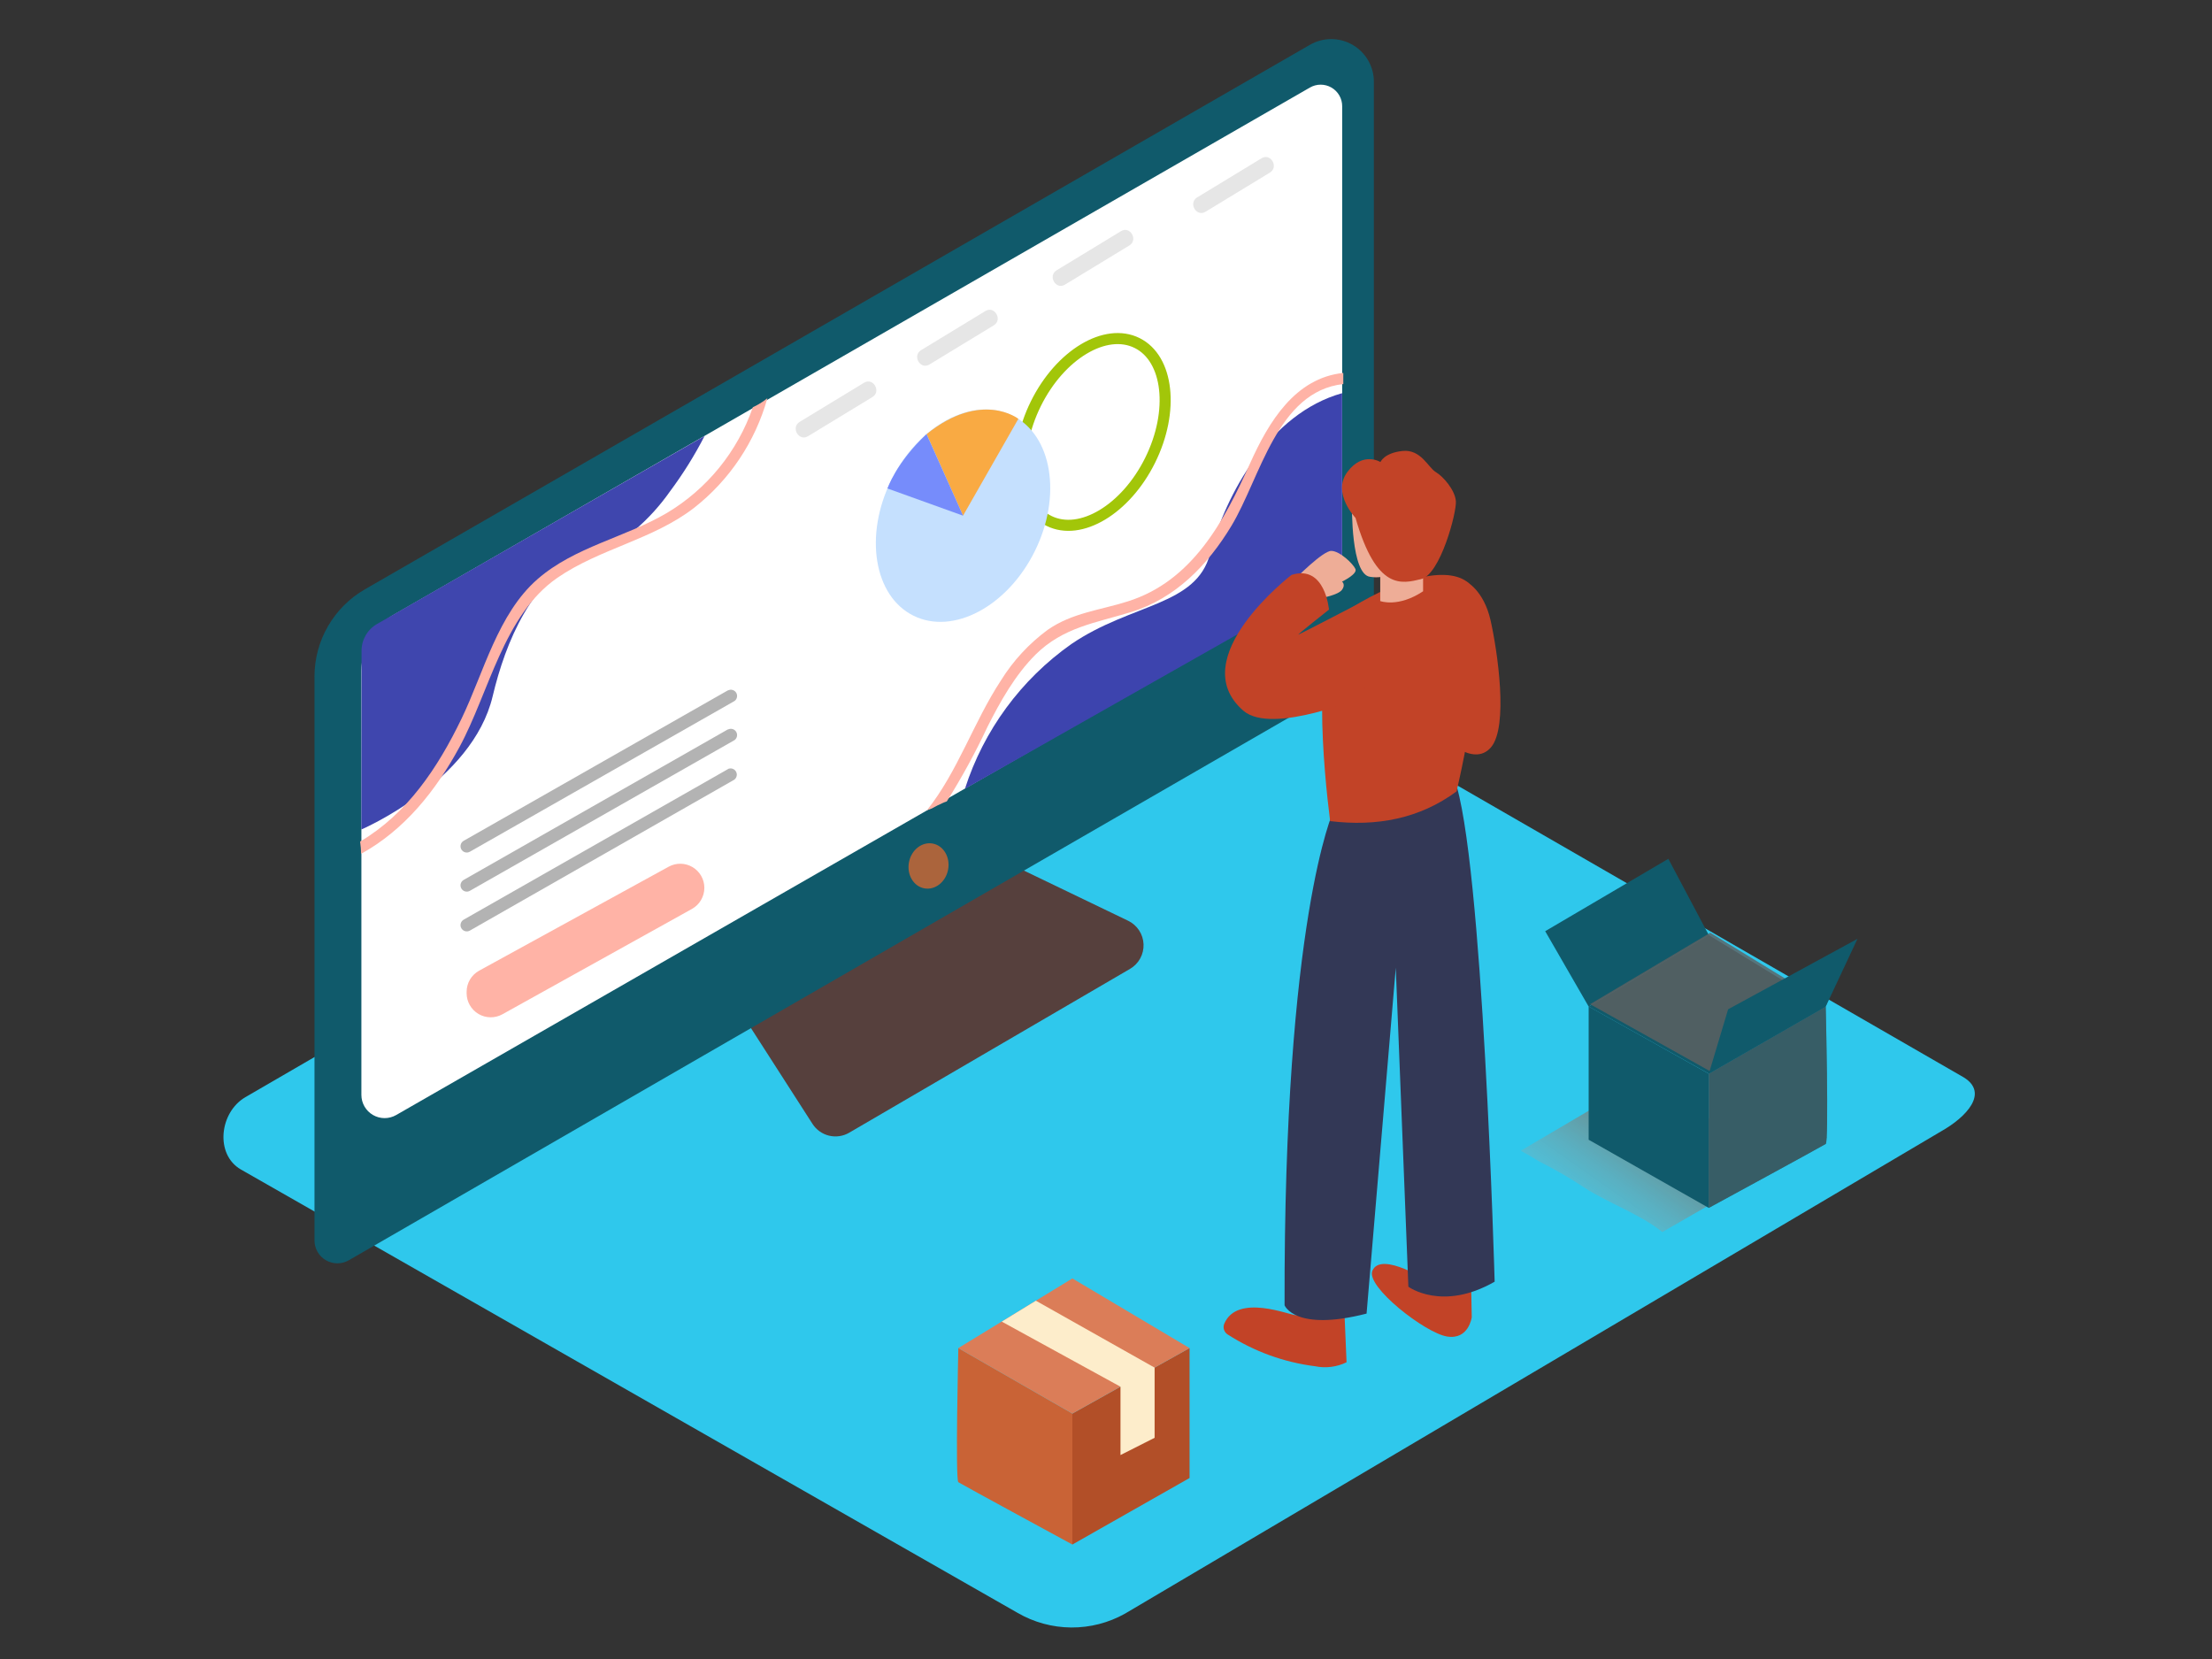 <svg width="400" height="300" viewBox="0 0 400 300" fill="none" xmlns="http://www.w3.org/2000/svg">
<rect x="0" y="0" width="400" height="300" fill="#333333" stroke="none"/>
<path d="M203.45 291.79L350.95 204.62C355.65 201.98 359.67 197.62 355.1 194.82L207.1 109.51C204.88 108.13 201.51 107.23 199.25 108.51L44.38 198.4C39.68 201.13 38.84 208.74 43.54 211.47L184 291.65C186.95 293.363 190.295 294.277 193.706 294.301C197.117 294.326 200.476 293.46 203.45 291.79V291.79Z" fill="#2FC8EC"/>
<path d="M182.56 156.18L204 166.5C204.806 166.888 205.492 167.488 205.983 168.236C206.475 168.983 206.754 169.851 206.789 170.745C206.825 171.639 206.617 172.526 206.188 173.311C205.758 174.096 205.123 174.749 204.35 175.2L153.56 204.83C152.463 205.47 151.161 205.662 149.926 205.366C148.691 205.07 147.617 204.308 146.93 203.24L134.57 184" fill="#56403D"/>
<path d="M66 106.56L236.88 8.1C238.052 7.424 239.381 7.069 240.734 7.07C242.087 7.071 243.416 7.427 244.588 8.104C245.759 8.781 246.732 9.754 247.408 10.926C248.084 12.098 248.44 13.427 248.44 14.78V117.2C248.44 118.324 248.145 119.429 247.583 120.403C247.021 121.378 246.213 122.187 245.24 122.75L63.07 227.9C62.441 228.261 61.729 228.45 61.004 228.449C60.279 228.448 59.568 228.257 58.94 227.894C58.312 227.532 57.791 227.011 57.427 226.384C57.064 225.756 56.872 225.045 56.87 224.32V122.32C56.873 119.123 57.719 115.982 59.322 113.216C60.925 110.449 63.228 108.153 66 106.56V106.56Z" fill="#105A6B"/>
<path d="M236.86 15.84L71.17 111.18C69.401 112.199 67.931 113.667 66.909 115.434C65.888 117.202 65.35 119.208 65.35 121.25V198C65.352 198.735 65.546 199.456 65.913 200.092C66.281 200.728 66.808 201.257 67.444 201.625C68.079 201.993 68.8 202.189 69.535 202.191C70.269 202.194 70.992 202.004 71.63 201.64L240.63 104.64C241.262 104.278 241.787 103.755 242.152 103.124C242.517 102.494 242.71 101.779 242.71 101.05V19.22C242.714 18.534 242.536 17.859 242.194 17.264C241.853 16.669 241.36 16.175 240.766 15.832C240.172 15.489 239.498 15.309 238.812 15.31C238.126 15.312 237.453 15.494 236.86 15.84Z" fill="white"/>
<path d="M171.443 157.273C171.873 155.038 170.639 152.922 168.687 152.546C166.734 152.17 164.803 153.677 164.373 155.911C163.942 158.145 165.176 160.262 167.129 160.638C169.081 161.013 171.012 159.507 171.443 157.273Z" fill="#AB643C"/>
<path d="M174.49 142.64C177.886 132.064 184.632 122.881 193.71 116.48C204.58 109.06 216.32 109.62 218.81 100.16C221.63 89.41 229.59 74.75 242.7 71.1V100.33C242.701 101.438 242.408 102.526 241.851 103.483C241.294 104.441 240.493 105.233 239.53 105.78L174.49 142.64Z" fill="#3D44AE"/>
<path d="M65.34 150C65.34 150 85.41 141.41 89.09 125.9C91.43 116.06 96.22 104.44 106.09 99.95C109.09 98.57 112.31 97.87 114.94 95.73C117.291 93.698 119.384 91.383 121.17 88.84C123.523 85.685 125.611 82.34 127.41 78.84L68.18 112.84C67.329 113.327 66.623 114.031 66.131 114.879C65.639 115.727 65.38 116.69 65.38 117.67L65.34 150Z" fill="#3F46AE"/>
<path d="M242.91 68.23C242.91 67.97 242.91 67.71 242.91 67.44C234.22 68.34 229.43 76.26 226.07 83.75C221.38 94.22 215.64 105.06 203.94 108.75C198.94 110.34 193.88 110.81 189.46 113.89C186.079 116.38 183.204 119.492 180.99 123.06C176.06 130.57 173.2 139.52 167.63 146.51L168.51 146.19C169.159 145.823 169.827 145.49 170.51 145.19C170.75 145.08 170.98 145 171.21 144.92C173.935 140.586 176.39 136.087 178.56 131.45C180.91 126.79 183.56 122.07 187.27 118.36C192.27 113.43 198.09 112.65 204.47 110.7C212.53 108.24 218.41 102.18 222.67 95.11C227.94 86.36 230.95 70.77 242.91 69.45V68.23Z" fill="#FFB3A6"/>
<path d="M138.38 72.31C137.685 72.835 136.934 73.281 136.14 73.64C133.373 81.653 127.862 88.429 120.58 92.77C113.04 97.2 103.94 98.87 97.22 104.71C90 111 87.48 121.64 83.44 130C79.16 138.85 73.63 147.15 65.12 152.18C65.221 152.913 65.284 153.651 65.31 154.39C73.16 150.06 78.8 142.99 83.06 135.14C88.44 125.23 91.06 111.24 100.74 104.52C108.43 99.2 118.03 97.61 125.49 91.85C131.923 86.822 136.577 79.865 138.77 72L138.38 72.31Z" fill="#FFB3A6"/>
<path d="M84.38 179.35V179.6C84.38 180.36 84.578 181.106 84.956 181.765C85.333 182.424 85.875 182.974 86.53 183.359C87.185 183.744 87.929 183.951 88.688 183.96C89.448 183.969 90.196 183.779 90.86 183.41L125.13 164.36C125.809 163.982 126.375 163.43 126.769 162.76C127.162 162.09 127.37 161.327 127.37 160.55V160.55C127.37 159.793 127.172 159.048 126.797 158.39C126.422 157.732 125.881 157.184 125.229 156.798C124.577 156.412 123.836 156.203 123.079 156.191C122.321 156.18 121.574 156.365 120.91 156.73L86.64 175.53C85.956 175.906 85.385 176.459 84.987 177.131C84.59 177.803 84.38 178.569 84.38 179.35V179.35Z" fill="#FFB3A6"/>
<path d="M131.64 124.83L83.82 152.06C83.563 152.216 83.378 152.469 83.307 152.761C83.236 153.054 83.284 153.363 83.44 153.62C83.597 153.877 83.849 154.062 84.141 154.133C84.434 154.204 84.743 154.156 85 154L132.82 126.77C133.048 126.605 133.207 126.362 133.265 126.086C133.323 125.811 133.276 125.524 133.133 125.281C132.991 125.038 132.763 124.858 132.494 124.774C132.225 124.691 131.935 124.711 131.68 124.83H131.64Z" fill="#B3B3B3"/>
<path d="M131.64 131.89L83.82 159.13C83.563 159.286 83.378 159.539 83.307 159.831C83.236 160.124 83.284 160.433 83.44 160.69C83.597 160.947 83.849 161.132 84.141 161.203C84.434 161.274 84.743 161.226 85 161.07L132.82 133.84C133.048 133.675 133.207 133.432 133.265 133.156C133.323 132.881 133.276 132.594 133.133 132.351C132.991 132.108 132.763 131.928 132.494 131.844C132.225 131.761 131.935 131.781 131.68 131.9L131.64 131.89Z" fill="#B3B3B3"/>
<path d="M131.64 139.08L83.82 166.32C83.563 166.476 83.378 166.729 83.307 167.021C83.236 167.314 83.284 167.623 83.44 167.88C83.597 168.137 83.849 168.322 84.141 168.393C84.434 168.464 84.743 168.416 85 168.26L132.77 141C132.998 140.835 133.157 140.592 133.215 140.316C133.273 140.041 133.226 139.754 133.083 139.511C132.941 139.268 132.713 139.088 132.444 139.004C132.175 138.921 131.885 138.941 131.63 139.06L131.64 139.08Z" fill="#B3B3B3"/>
<path d="M207.986 83.224C212.383 74.339 211.321 64.847 205.614 62.023C199.907 59.198 191.715 64.111 187.318 72.996C182.921 81.881 183.983 91.374 189.691 94.198C195.398 97.022 203.589 92.109 207.986 83.224Z" stroke="#A2C609" stroke-width="2" stroke-miterlimit="10"/>
<path d="M187.126 99.67C192.072 89.676 190.271 78.699 183.103 75.152C175.936 71.605 166.116 76.831 161.171 86.825C156.225 96.819 158.026 107.796 165.193 111.343C172.361 114.89 182.18 109.664 187.126 99.67Z" fill="#C5E0FE"/>
<path d="M174.15 93.25L184.15 75.74C184.15 75.74 177.52 70.51 167.56 78.5L174.15 93.25Z" fill="#F9AA43"/>
<path d="M174.15 93.25L160.48 88.33C160.48 88.33 162.06 83.65 167.54 78.5L174.15 93.25Z" fill="#768CFB"/>
<path d="M146.12 78.88L157.76 71.8C159.41 70.8 157.9 68.2 156.25 69.21L144.6 76.29C142.95 77.29 144.46 79.89 146.11 78.88H146.12Z" fill="#E6E6E6"/>
<path d="M192.58 51.47L204.22 44.39C205.87 43.39 204.36 40.79 202.71 41.8L191.07 48.88C189.42 49.88 190.93 52.48 192.58 51.47V51.47Z" fill="#E6E6E6"/>
<path d="M218 38.29L229.64 31.21C231.29 30.21 229.78 27.61 228.13 28.62L216.48 35.7C214.83 36.7 216.34 39.3 217.99 38.29H218Z" fill="#E6E6E6"/>
<path d="M168.07 65.91L179.71 58.83C181.36 57.83 179.85 55.23 178.2 56.24L166.56 63.32C164.91 64.32 166.42 66.92 168.07 65.91Z" fill="#E6E6E6"/>
<path d="M193.92 279.3V255.62L215.11 243.78V267.27L193.92 279.3Z" fill="#B24F28"/>
<path d="M193.92 255.62L173.3 243.78C173.3 243.78 172.73 267.65 173.3 268.03C173.87 268.41 193.92 279.3 193.92 279.3V255.62Z" fill="#C96336"/>
<path d="M173.29 243.78L193.92 231.18L215.11 243.78L193.92 255.62L173.29 243.78Z" fill="#DB7D58"/>
<path d="M181.15 238.99L202.62 250.76V263.12L208.79 260V247.31L187.32 235.21L181.15 238.99Z" fill="#FDEDCB"/>
<path d="M239.08 108.11C239.08 108.11 241.98 107.6 242.68 106.65C243.38 105.7 242.68 105.17 242.68 105.17C242.68 105.17 245.53 103.82 245.1 102.88C244.67 101.94 242.27 99.62 240.73 99.62C239.19 99.62 234.21 104.68 234.21 104.68" fill="#EEAD97"/>
<path d="M235.5 236.83C235.475 237.108 235.345 237.365 235.137 237.551C234.929 237.736 234.659 237.836 234.38 237.83C233.38 237.91 223.76 233.78 221.38 239.38C221.241 239.726 221.228 240.11 221.343 240.464C221.458 240.819 221.694 241.122 222.01 241.32C226.782 244.389 232.181 246.35 237.81 247.06C239.734 247.455 241.735 247.202 243.5 246.34L243.05 235.78L235.5 236.83Z" fill="#C24327"/>
<path d="M258.72 231.94C258.72 231.94 249.72 226.08 248.17 229.8C246.96 232.67 257.7 241.02 261.65 241.68C265.6 242.34 266.14 238.19 266.14 238.19L266.01 231.38" fill="#C24327"/>
<path d="M241.13 146.65C241.13 146.65 232.13 166.03 232.29 236.03C232.29 236.03 234.12 240.87 247.12 237.54L252.4 175L254.68 232.68C254.68 232.68 260.79 237.21 270.28 231.77C270.28 231.77 268.15 154.6 262.96 140.77" fill="#333856"/>
<path d="M263.39 143.11C265.64 133.58 270.28 108.97 265.31 105.22C260.98 101.95 250.89 105.5 243.18 110.71C236.86 114.98 239.44 139.85 240.53 148.48C248.91 149.51 256.72 148.05 263.39 143.11Z" fill="#C24327"/>
<path d="M265.15 105.17C265.15 105.17 268.31 106.73 269.54 112.17C270.77 117.61 272.84 131.45 269.59 135.17C266.34 138.89 260.77 133.17 260.36 132.78" fill="#C24327"/>
<path d="M246.88 108.54C246.88 108.54 235.19 114.62 234.81 114.75C234.43 114.88 240.32 110.24 240.32 110.24C240.32 110.24 239.65 102.03 233.55 103.96C233.55 103.96 213.9 119.05 224.84 128.52C230.07 133.04 246.84 125.85 246.84 125.85" fill="#C24327"/>
<path d="M244.48 91.31C244.48 91.31 244.26 103.96 247.79 104.31C249.176 104.537 250.599 104.309 251.844 103.66C253.09 103.011 254.092 101.976 254.7 100.71" fill="#EEAD97"/>
<path d="M249.59 102.69V108.69C249.59 108.69 252.82 109.93 257.34 106.92V102" fill="#EEAD97"/>
<path d="M245.12 93.65C245.12 93.65 240.82 89.18 243.63 85.37C246.44 81.56 249.63 83.55 249.63 83.55C249.63 83.55 250.29 81.89 253.63 81.55C256.97 81.21 258.26 84.55 259.63 85.36C261 86.17 263.11 88.62 263.27 90.63C263.43 92.64 260.46 103.89 256.98 104.72C253.5 105.55 248.93 106.89 245.12 93.65Z" fill="#C24327"/>
<path opacity="0.32" d="M278.28 210C281.082 211.409 283.799 212.978 286.42 214.7C290.57 217.46 296.76 219.62 300.59 222.8L330.41 205.65L290.17 199.16L275 208.09C276.12 208.697 277.213 209.333 278.28 210Z" fill="url(#paint0_linear)"/>
<path d="M309 218.43V194.16L287.28 182V206.1L309 218.43Z" fill="#105A6B"/>
<path d="M309 194.16L330.15 182C330.15 182 330.74 206.47 330.15 206.86C329.56 207.25 309 218.43 309 218.43V194.16Z" fill="#105A6B"/>
<path d="M330.15 182.02L309.01 169.1L287.28 182.02L309.01 194.16L330.15 182.02Z" fill="#105A6B"/>
<path d="M287.28 182.02L279.42 168.39L301.69 155.3L309.01 169.1L287.28 182.02Z" fill="#105A6B"/>
<path opacity="0.49" d="M309 194.16L330.15 182C330.15 182 330.74 206.47 330.15 206.86C329.56 207.25 309 218.43 309 218.43V194.16Z" fill="#606060"/>
<path opacity="0.8" d="M330.41 181.59L309.27 168.67L287.54 181.59L309.27 193.73L330.41 181.59Z" fill="#606060"/>
<path d="M330.15 182.02L335.89 169.77L312.5 182.51L309.01 194.16L330.15 182.02Z" fill="#105A6B"/>
<defs>
<linearGradient id="paint0_linear" x1="283.5" y1="234.25" x2="300.16" y2="210.55" gradientUnits="userSpaceOnUse">
<stop stop-color="white" stop-opacity="0"/>
<stop offset="1" stop-color="#D43500"/>
</linearGradient>
</defs>
</svg>
